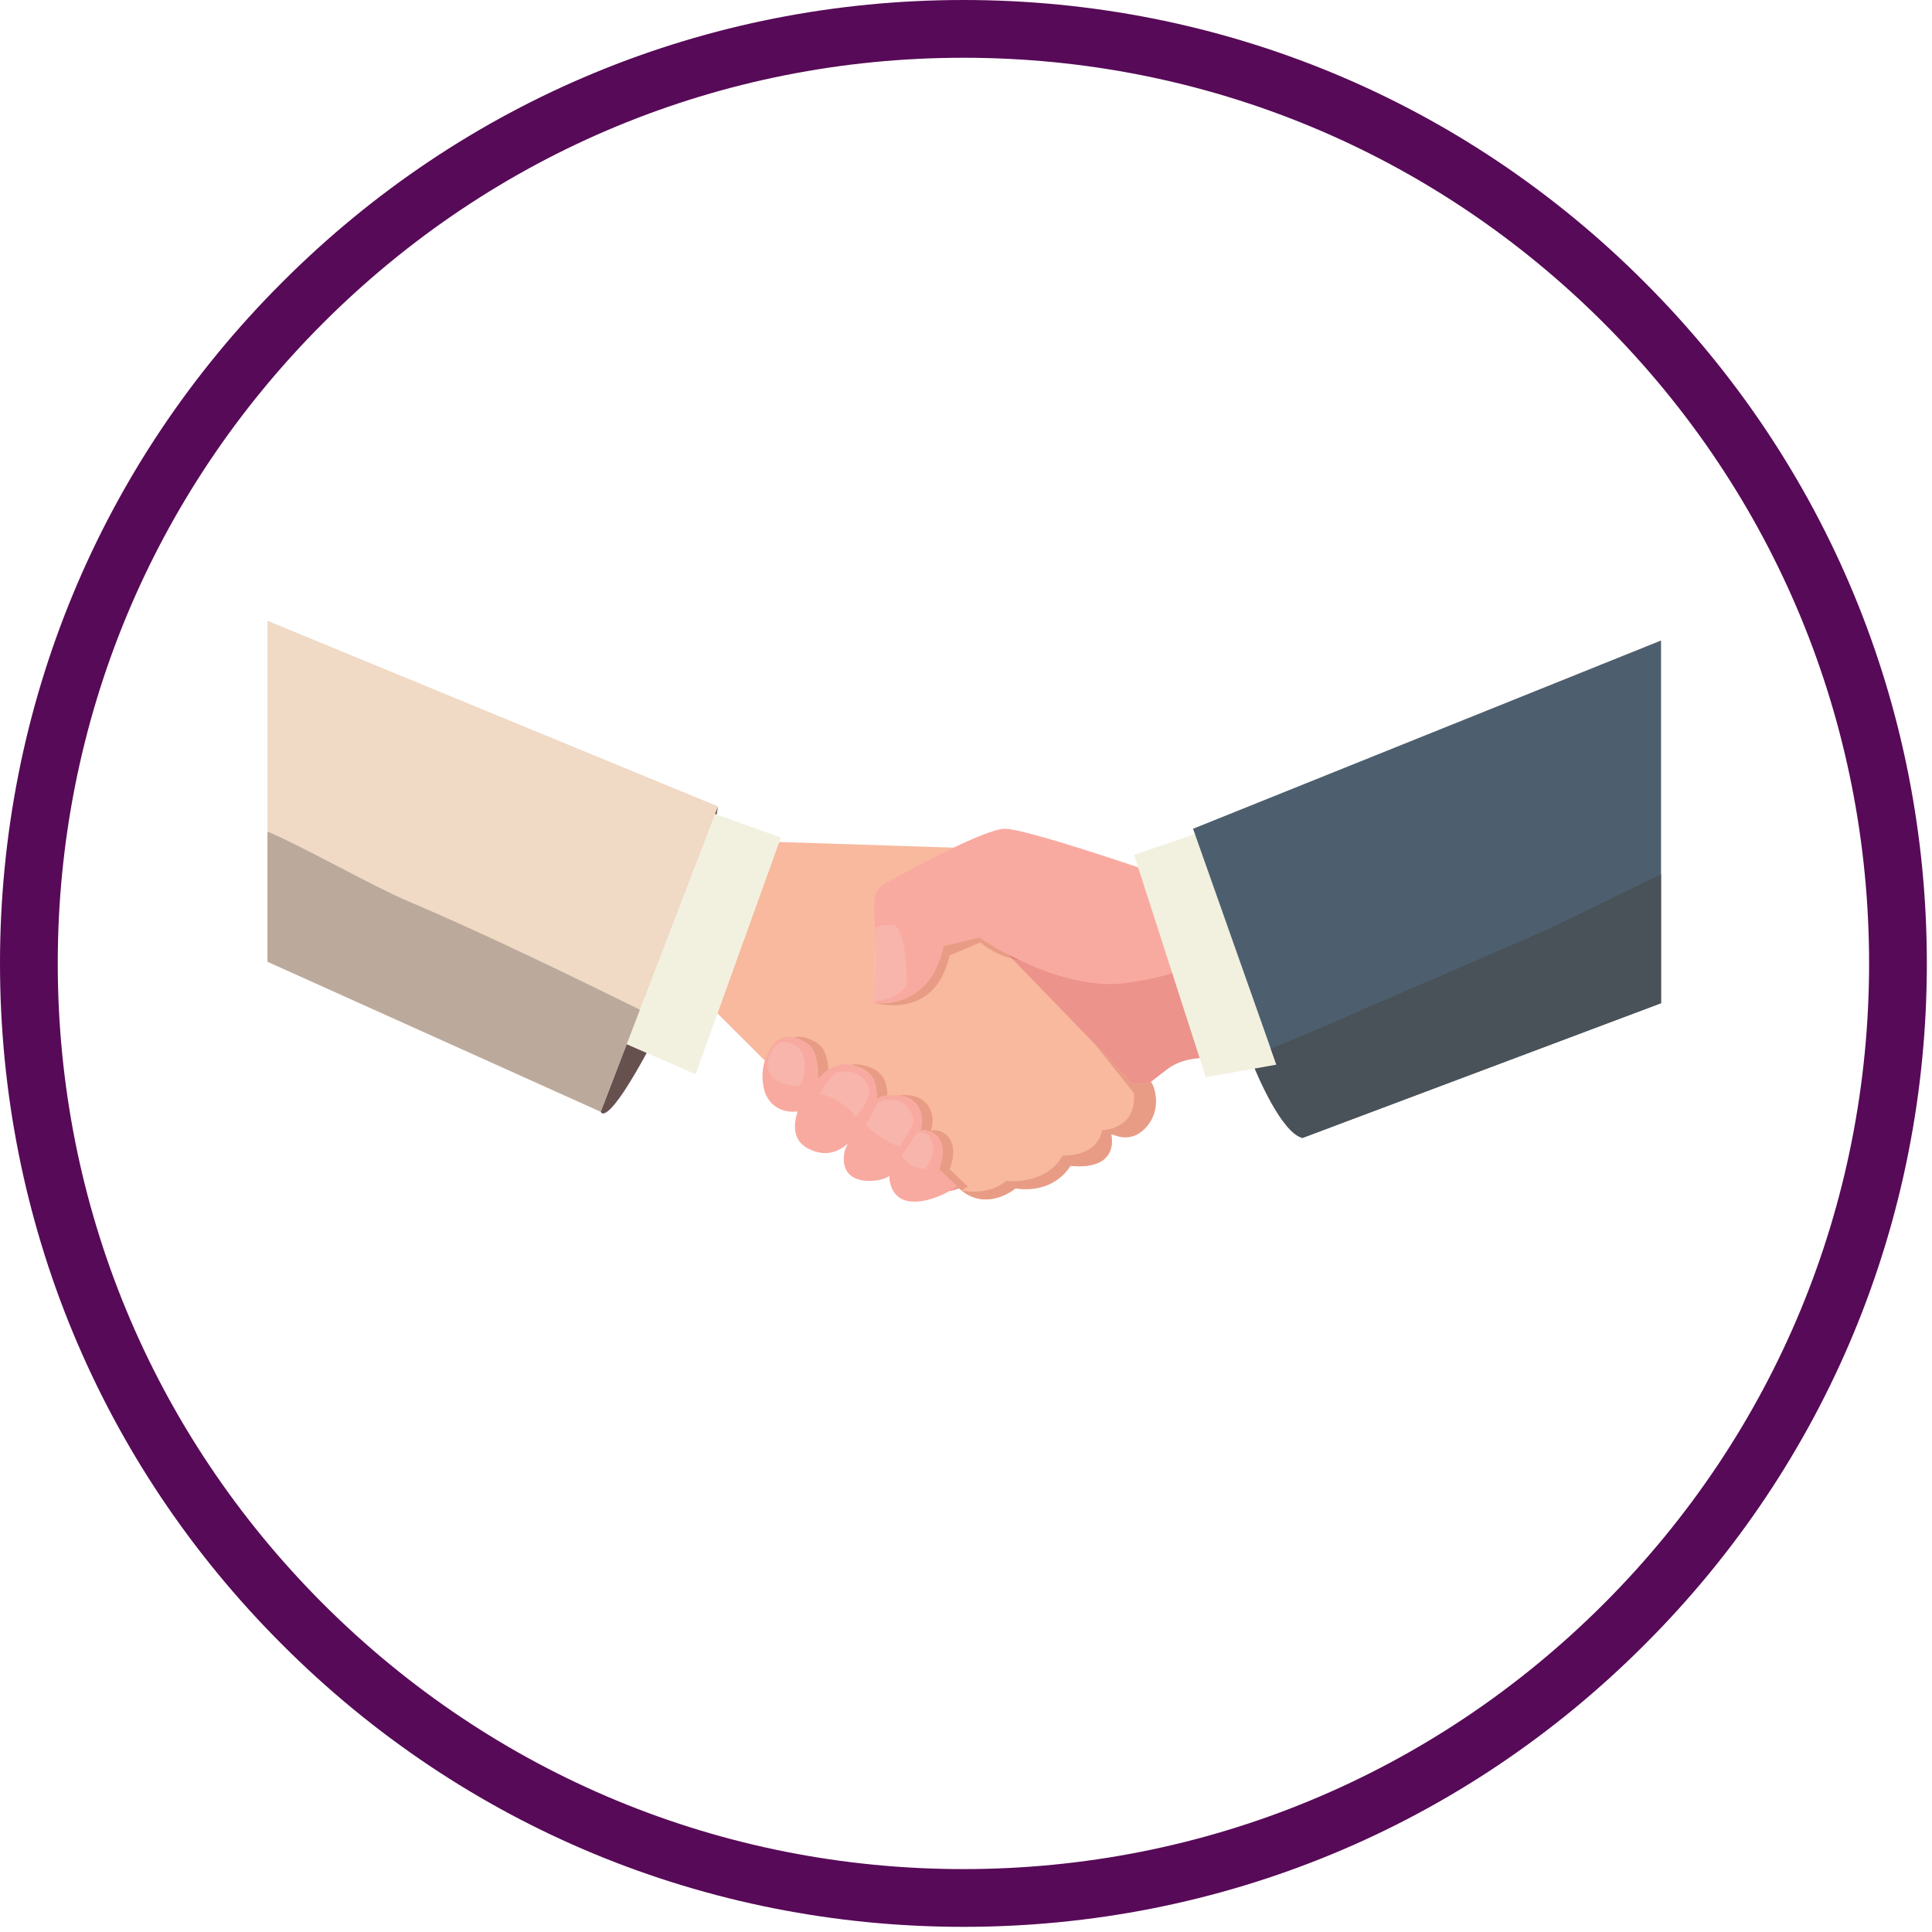 <svg xmlns="http://www.w3.org/2000/svg" xmlns:xlink="http://www.w3.org/1999/xlink" width="250" zoomAndPan="magnify" viewBox="0 0 187.5 187.5" height="250" preserveAspectRatio="xMidYMid meet" version="1.0"><defs><filter x="0%" y="0%" width="100%" height="100%" id="5c2f0db759"><feColorMatrix values="0 0 0 0 1 0 0 0 0 1 0 0 0 0 1 0 0 0 1 0" color-interpolation-filters="sRGB"/></filter><clipPath id="7373a76339"><path d="M 0 0 L 187 0 L 187 187 L 0 187 Z M 0 0 " clip-rule="nonzero"/></clipPath><clipPath id="2324f7838a"><path d="M 93.5 187 C 68.539 187 45.031 177.285 27.391 159.609 C 9.715 141.969 0 118.465 0 93.5 C 0 68.539 9.715 45.031 27.391 27.391 C 45.031 9.715 68.539 0 93.5 0 C 118.465 0 141.969 9.715 159.609 27.391 C 177.285 45.07 187 68.539 187 93.5 C 187 118.465 177.285 141.969 159.609 159.609 C 141.969 177.285 118.465 187 93.5 187 Z M 93.5 5.605 C 70.031 5.605 47.945 14.762 31.355 31.355 C 14.762 47.945 5.605 70.031 5.605 93.5 C 5.605 116.969 14.762 139.055 31.355 155.648 C 47.945 172.238 70.031 181.395 93.5 181.395 C 116.969 181.395 139.055 172.238 155.648 155.648 C 172.238 139.055 181.395 116.969 181.395 93.5 C 181.395 70.031 172.238 47.945 155.648 31.355 C 139.055 14.762 116.969 5.605 93.5 5.605 Z M 93.5 5.605 " clip-rule="nonzero"/></clipPath><mask id="96ea01283d"><g filter="url(#5c2f0db759)"><rect x="-18.75" width="225" fill="#000000" y="-18.75" height="225" fill-opacity="0.75"/></g></mask><clipPath id="f0489300a4"><path d="M 90.656 2.066 L 136.203 2.066 L 136.203 50.461 L 90.656 50.461 Z M 90.656 2.066 " clip-rule="nonzero"/></clipPath><clipPath id="648f2a20b0"><path d="M 98.289 24.672 L 136.203 24.672 L 136.203 50.461 L 98.289 50.461 Z M 98.289 24.672 " clip-rule="nonzero"/></clipPath><clipPath id="bd843a2032"><path d="M 0.887 0.25 L 45 0.25 L 45 48 L 0.887 48 Z M 0.887 0.25 " clip-rule="nonzero"/></clipPath><clipPath id="7106d05f97"><path d="M 0.887 20 L 38 20 L 38 48 L 0.887 48 Z M 0.887 20 " clip-rule="nonzero"/></clipPath><clipPath id="2f1a36c1d3"><rect x="0" width="137" y="0" height="59"/></clipPath></defs><g clip-path="url(#7373a76339)"><g clip-path="url(#2324f7838a)"><path fill="#570a57" d="M 0 0 L 187 0 L 187 187 L 0 187 Z M 0 0 " fill-opacity="1" fill-rule="nonzero"/></g></g><g mask="url(#96ea01283d)"><g transform="matrix(1, 0, 0, 1, 25, 60)"><g clip-path="url(#2f1a36c1d3)"><path fill="#e66f64" d="M 89.316 33.598 L 93.184 42.734 C 93.184 42.734 90.633 42.348 88.777 43.434 C 86.918 44.516 79.492 51.875 67.266 55.59 C 67.266 55.59 60.379 51.023 56.668 48.312 C 52.953 45.602 51.328 44.207 51.328 44.207 L 50.785 42.504 C 50.785 42.504 62.082 30.699 64.715 28.895 C 67.344 27.09 89.316 33.598 89.316 33.598 " fill-opacity="1" fill-rule="nonzero"/><path fill="#f6a27d" d="M 70.566 30.293 C 70.566 30.293 84.387 44.523 84.957 45.215 C 84.957 45.215 86.508 45.145 86.66 45.023 C 86.812 44.902 87.898 47.281 86.402 49.191 C 84.906 51.102 83.152 50.117 83 50.117 C 82.844 50.117 82.844 50.117 82.844 50.117 C 82.844 50.117 83.781 53.602 78.875 53.148 C 78.875 53.148 77.422 55.883 73.559 55.332 C 73.559 55.332 70.566 57.863 67.887 55.152 C 65.203 52.441 50.785 44.492 50.785 44.492 L 43.902 37.625 L 49.215 21.668 L 69.793 22.34 L 70.566 30.293 " fill-opacity="1" fill-rule="nonzero"/><path fill="#e07b5d" d="M 68.305 55.527 C 68.164 55.414 68.023 55.293 67.887 55.152 C 67.82 55.086 67.746 55.016 67.668 54.941 L 66.133 53.473 C 67.164 50.738 65.695 49.707 64.637 49.68 C 64.633 49.68 64.629 49.68 64.625 49.68 C 64.527 49.68 64.422 49.719 64.305 49.785 C 64.496 49.145 64.543 48.508 64.344 47.922 C 63.965 46.797 63.07 46.398 62.234 46.297 C 62.395 46.281 62.578 46.266 62.766 46.266 C 63.715 46.266 64.918 46.566 65.375 47.922 C 65.574 48.508 65.527 49.148 65.336 49.785 C 65.453 49.719 65.562 49.68 65.66 49.68 C 65.66 49.68 65.664 49.68 65.668 49.68 C 66.727 49.707 68.195 50.738 67.164 53.473 L 68.918 55.152 C 68.918 55.152 68.684 55.312 68.305 55.527 M 60.07 46.715 C 60.121 46.219 60.074 45.691 59.918 45.117 C 59.586 43.898 58.332 43.484 57.57 43.348 C 57.711 43.316 57.855 43.293 58.008 43.277 C 58.008 43.277 60.465 43.336 60.949 45.117 C 61.062 45.535 61.117 45.93 61.121 46.309 C 60.738 46.355 60.469 46.434 60.438 46.453 C 60.316 46.527 60.195 46.613 60.07 46.715 M 54.379 44.742 C 54.406 43.836 54.344 41.965 53.379 41.301 C 52.91 40.98 52.453 40.777 52.035 40.68 C 52.191 40.641 52.355 40.617 52.527 40.617 C 53.082 40.617 53.73 40.836 54.41 41.301 C 55.113 41.785 55.34 42.906 55.395 43.832 C 55.039 44.07 54.719 44.379 54.379 44.742 " fill-opacity="1" fill-rule="nonzero"/><path fill="#d2584f" d="M 74.016 33.211 C 73.742 33.164 73.484 33.109 73.238 33.043 C 73.09 32.891 72.949 32.746 72.812 32.605 C 73.184 32.801 73.59 33.004 74.016 33.211 " fill-opacity="1" fill-rule="nonzero"/><path fill="#e07b5d" d="M 61.691 37.562 C 60.625 37.562 59.84 37.312 59.84 37.312 C 59.84 37.312 60.109 37.359 60.539 37.359 C 62.035 37.359 65.488 36.801 66.57 31.812 L 70.051 30.965 C 70.051 30.965 71.125 31.715 72.812 32.605 C 72.949 32.746 73.09 32.891 73.238 33.043 C 71.203 32.516 70.156 31.453 70.156 31.453 L 67.164 32.719 C 66.246 36.812 63.543 37.562 61.691 37.562 " fill-opacity="1" fill-rule="nonzero"/><path fill="#f78e80" d="M 86.066 24.379 C 86.066 24.379 74.539 20.43 72.527 20.43 C 70.516 20.43 62.758 24.711 60.844 25.773 C 58.988 26.805 60.383 28.895 59.84 37.312 C 59.84 37.312 65.176 38.242 66.57 31.812 L 70.051 30.965 C 70.051 30.965 77.789 36.383 84.441 35.379 C 91.098 34.371 89.316 33.598 89.316 33.598 L 86.066 24.379 " fill-opacity="1" fill-rule="nonzero"/><path fill="#f78e80" d="M 61.309 54.121 C 61.309 54.121 63.578 49.652 64.637 49.68 C 65.695 49.707 67.164 50.738 66.133 53.473 L 67.887 55.152 C 67.887 55.152 65.461 56.832 63.348 56.598 C 61.23 56.367 61.309 54.121 61.309 54.121 " fill-opacity="1" fill-rule="nonzero"/><path fill="#f78e80" d="M 56.977 43.277 C 56.977 43.277 59.434 43.336 59.918 45.117 C 60.398 46.898 59.848 48.227 58.582 49.68 C 57.316 51.133 55.816 52.707 53.398 51.449 C 50.98 50.191 52.625 46.762 53.707 45.504 C 54.789 44.246 55.504 43.434 56.977 43.277 " fill-opacity="1" fill-rule="nonzero"/><path fill="#f78e80" d="M 54.344 45.254 C 54.344 45.254 54.676 42.191 53.379 41.301 C 52.082 40.41 50.902 40.43 50.266 41.129 C 49.625 41.824 48.641 43.414 49.125 45.602 C 49.605 47.789 51.695 48.156 52.855 47.75 C 54.016 47.344 54.344 45.254 54.344 45.254 " fill-opacity="1" fill-rule="nonzero"/><path fill="#f78e80" d="M 56.996 51.621 C 56.996 51.621 58.719 47.477 60.438 46.453 C 60.547 46.391 63.551 45.582 64.344 47.922 C 65.137 50.266 62.008 53.48 61.309 54.121 C 60.613 54.758 56.145 55.418 56.996 51.621 " fill-opacity="1" fill-rule="nonzero"/><path fill="#0c1821" d="M 90.785 21.98 C 90.785 21.98 95.121 39.344 96.125 42.086 C 97.133 44.828 99.453 49.934 101.387 50.441 L 99.531 31.039 L 90.785 21.98 " fill-opacity="1" fill-rule="nonzero"/><path fill="#edecd5" d="M 85.062 22.961 L 92.023 44.543 L 99.141 43.277 L 91.098 20.895 L 85.062 22.961 " fill-opacity="1" fill-rule="nonzero"/><path fill="#341714" d="M 32.371 46.762 L 33.301 47.895 C 33.301 47.895 33.766 49.707 38.176 41.418 C 42.586 33.133 44.676 18.262 44.676 18.262 L 32.371 46.762 " fill-opacity="1" fill-rule="nonzero"/><path fill="#edecd5" d="M 43.438 18.648 L 50.785 21.281 L 42.508 44.258 L 34.152 40.617 L 43.438 18.648 " fill-opacity="1" fill-rule="nonzero"/><g clip-path="url(#f0489300a4)"><path fill="#122a3d" d="M 90.785 20.43 L 101.387 50.441 L 136.203 37.359 L 136.203 2.16 L 90.785 20.43 " fill-opacity="1" fill-rule="nonzero"/></g><g clip-path="url(#648f2a20b0)"><path fill="#0c1821" d="M 123.969 30.727 C 117.828 33.379 111.707 36.074 105.543 38.672 C 106.332 38.34 107.121 38.004 107.91 37.672 C 104.75 39.121 101.539 40.445 98.324 41.766 L 101.387 50.441 L 136.203 37.359 L 136.203 24.848 C 133.52 26.098 126.688 29.551 123.969 30.727 " fill-opacity="1" fill-rule="nonzero"/></g><g clip-path="url(#bd843a2032)"><path fill="#ebccb1" d="M 44.676 18.262 L 33.301 47.895 L 0.961 33.336 L 0.961 0.25 L 44.676 18.262 " fill-opacity="1" fill-rule="nonzero"/></g><g clip-path="url(#7106d05f97)"><path fill="#a48d7a" d="M 14.445 27.391 C 11.328 26.086 4.09 21.992 0.961 20.707 L 0.961 33.336 L 33.301 47.895 L 37.102 37.992 C 29.617 34.309 22.125 30.672 14.445 27.391 " fill-opacity="1" fill-rule="nonzero"/></g><path fill="#e5b8aa" d="M 74.559 55.406 L 74.559 55.406 M 74.559 55.406 C 77.676 55.406 78.875 53.148 78.875 53.148 C 78.879 53.152 78.887 53.152 78.891 53.152 C 78.887 53.152 78.879 53.152 78.875 53.148 C 78.875 53.148 77.676 55.406 74.559 55.406 M 73.578 55.336 C 73.574 55.336 73.57 55.336 73.57 55.336 C 73.57 55.336 73.574 55.336 73.578 55.336 M 79.707 53.191 C 83.648 53.191 82.852 50.148 82.844 50.117 C 82.852 50.148 83.648 53.191 79.707 53.191 M 84.227 50.371 C 84.859 50.371 85.645 50.137 86.375 49.223 C 85.645 50.137 84.859 50.371 84.227 50.371 M 83.023 50.121 C 83.012 50.121 83.004 50.117 83 50.117 C 82.844 50.117 82.844 50.117 82.844 50.117 C 82.844 50.117 82.844 50.117 83 50.117 C 83.004 50.117 83.012 50.121 83.023 50.121 M 86.402 49.191 C 86.406 49.188 86.406 49.184 86.41 49.18 C 86.406 49.184 86.406 49.188 86.402 49.191 M 86.422 49.16 C 86.43 49.156 86.434 49.152 86.438 49.145 C 86.434 49.152 86.43 49.156 86.422 49.16 M 87.117 46.133 C 87 45.477 86.766 45.027 86.676 45.016 C 86.766 45.027 87 45.477 87.117 46.133 M 86.66 45.023 C 86.664 45.02 86.668 45.016 86.676 45.016 C 86.668 45.016 86.664 45.02 86.66 45.023 " fill-opacity="1" fill-rule="nonzero"/><path fill="#d2584f" d="M 84.957 45.215 C 84.773 44.992 83.227 43.371 81.207 41.277 C 83.227 43.371 84.773 44.992 84.957 45.215 " fill-opacity="1" fill-rule="nonzero"/><path fill="#e07b5d" d="M 70.668 56.402 C 69.926 56.402 69.109 56.18 68.305 55.527 C 68.305 55.527 68.805 55.648 69.52 55.648 C 70.418 55.648 71.648 55.461 72.629 54.609 C 72.629 54.609 72.855 54.641 73.219 54.641 C 74.363 54.641 76.879 54.367 78.148 52.133 C 78.148 52.133 78.227 52.137 78.359 52.137 C 79.094 52.137 81.508 51.961 81.969 49.68 C 81.969 49.68 85.293 49.68 85.062 46.09 L 81.207 41.277 C 83.227 43.371 84.773 44.992 84.957 45.215 C 84.957 45.215 86.508 45.145 86.66 45.023 C 86.664 45.02 86.668 45.016 86.676 45.016 C 86.766 45.027 87 45.477 87.117 46.133 C 87.266 46.957 87.219 48.117 86.438 49.145 C 86.434 49.152 86.43 49.156 86.422 49.16 L 86.422 49.164 C 86.418 49.168 86.414 49.172 86.41 49.18 C 86.406 49.184 86.406 49.188 86.402 49.191 C 86.395 49.199 86.383 49.211 86.375 49.223 C 85.645 50.137 84.859 50.371 84.227 50.371 C 84.227 50.371 84.223 50.371 84.223 50.371 C 83.617 50.371 83.152 50.156 83.023 50.121 C 83.012 50.121 83.004 50.117 83 50.117 C 82.844 50.117 82.844 50.117 82.844 50.117 C 82.852 50.148 83.648 53.191 79.707 53.191 C 79.707 53.191 79.707 53.191 79.703 53.191 C 79.453 53.191 79.184 53.176 78.891 53.152 C 78.887 53.152 78.879 53.152 78.875 53.148 C 78.875 53.148 77.676 55.406 74.559 55.406 C 74.25 55.406 73.922 55.383 73.578 55.336 C 73.574 55.336 73.57 55.336 73.57 55.336 C 73.566 55.332 73.562 55.332 73.559 55.332 C 73.555 55.336 72.289 56.402 70.668 56.402 " fill-opacity="1" fill-rule="nonzero"/><path fill="#f5a68f" d="M 59.84 37.145 L 59.891 30.18 C 59.895 30.172 59.898 30.168 59.902 30.16 C 59.969 31.793 60.043 34.027 59.848 37.141 C 59.844 37.145 59.84 37.145 59.84 37.145 " fill-opacity="1" fill-rule="nonzero"/><path fill="#f59c90" d="M 59.848 37.141 C 60.043 34.027 59.969 31.793 59.902 30.16 C 60.164 29.82 60.91 29.762 61.395 29.762 C 61.648 29.762 61.832 29.777 61.832 29.777 C 63.137 30.887 62.992 35.664 62.992 35.664 C 61.938 37.051 60.012 37.137 59.848 37.141 " fill-opacity="1" fill-rule="nonzero"/><path fill="#f59c90" d="M 52.309 45.418 C 52.277 45.418 52.258 45.414 52.258 45.414 C 52.258 45.414 50.016 45.184 49.656 44.09 C 49.297 42.996 49.672 42.344 50.141 41.617 C 50.141 41.617 50.48 41.137 51.145 41.137 C 51.336 41.137 51.551 41.176 51.793 41.273 C 52.891 41.727 53.219 42.609 53.055 44.09 C 52.918 45.312 52.461 45.418 52.309 45.418 " fill-opacity="1" fill-rule="nonzero"/><path fill="#f59c90" d="M 58.047 48.426 C 57.68 47.773 57.027 47.312 56.371 46.891 C 55.785 46.516 55.18 46.262 54.559 46.184 C 55.109 44.852 56.164 44.113 56.164 44.113 C 56.508 44.023 56.812 43.984 57.09 43.984 C 58.859 43.984 59.352 45.586 59.352 45.586 C 59.465 46.793 58.285 48.164 58.047 48.426 " fill-opacity="1" fill-rule="nonzero"/><path fill="#f59c90" d="M 62.324 51.25 C 60.988 50.992 59.016 49.219 59.016 49.219 L 60.207 47.012 C 60.207 47.012 60.742 46.715 61.445 46.715 C 61.754 46.715 62.094 46.773 62.434 46.934 C 63.215 47.305 63.742 48.539 63.66 48.84 C 63.484 49.48 62.324 51.25 62.324 51.25 " fill-opacity="1" fill-rule="nonzero"/><path fill="#f59c90" d="M 64.805 53.445 C 63.703 53.418 63.09 52.883 62.785 52.496 C 63.379 51.738 63.977 50.809 64.277 49.879 C 64.664 49.887 65.402 50.121 65.543 51.094 C 65.719 52.332 64.805 53.445 64.805 53.445 " fill-opacity="1" fill-rule="nonzero"/><path fill="#f59c90" d="M 62.785 52.496 C 62.613 52.27 62.543 52.094 62.543 52.094 C 62.543 52.094 63.898 50.02 64.055 49.918 C 64.086 49.895 64.16 49.879 64.262 49.879 C 64.266 49.879 64.27 49.879 64.277 49.879 C 63.977 50.809 63.379 51.738 62.785 52.496 " fill-opacity="1" fill-rule="nonzero"/></g></g></g></svg>